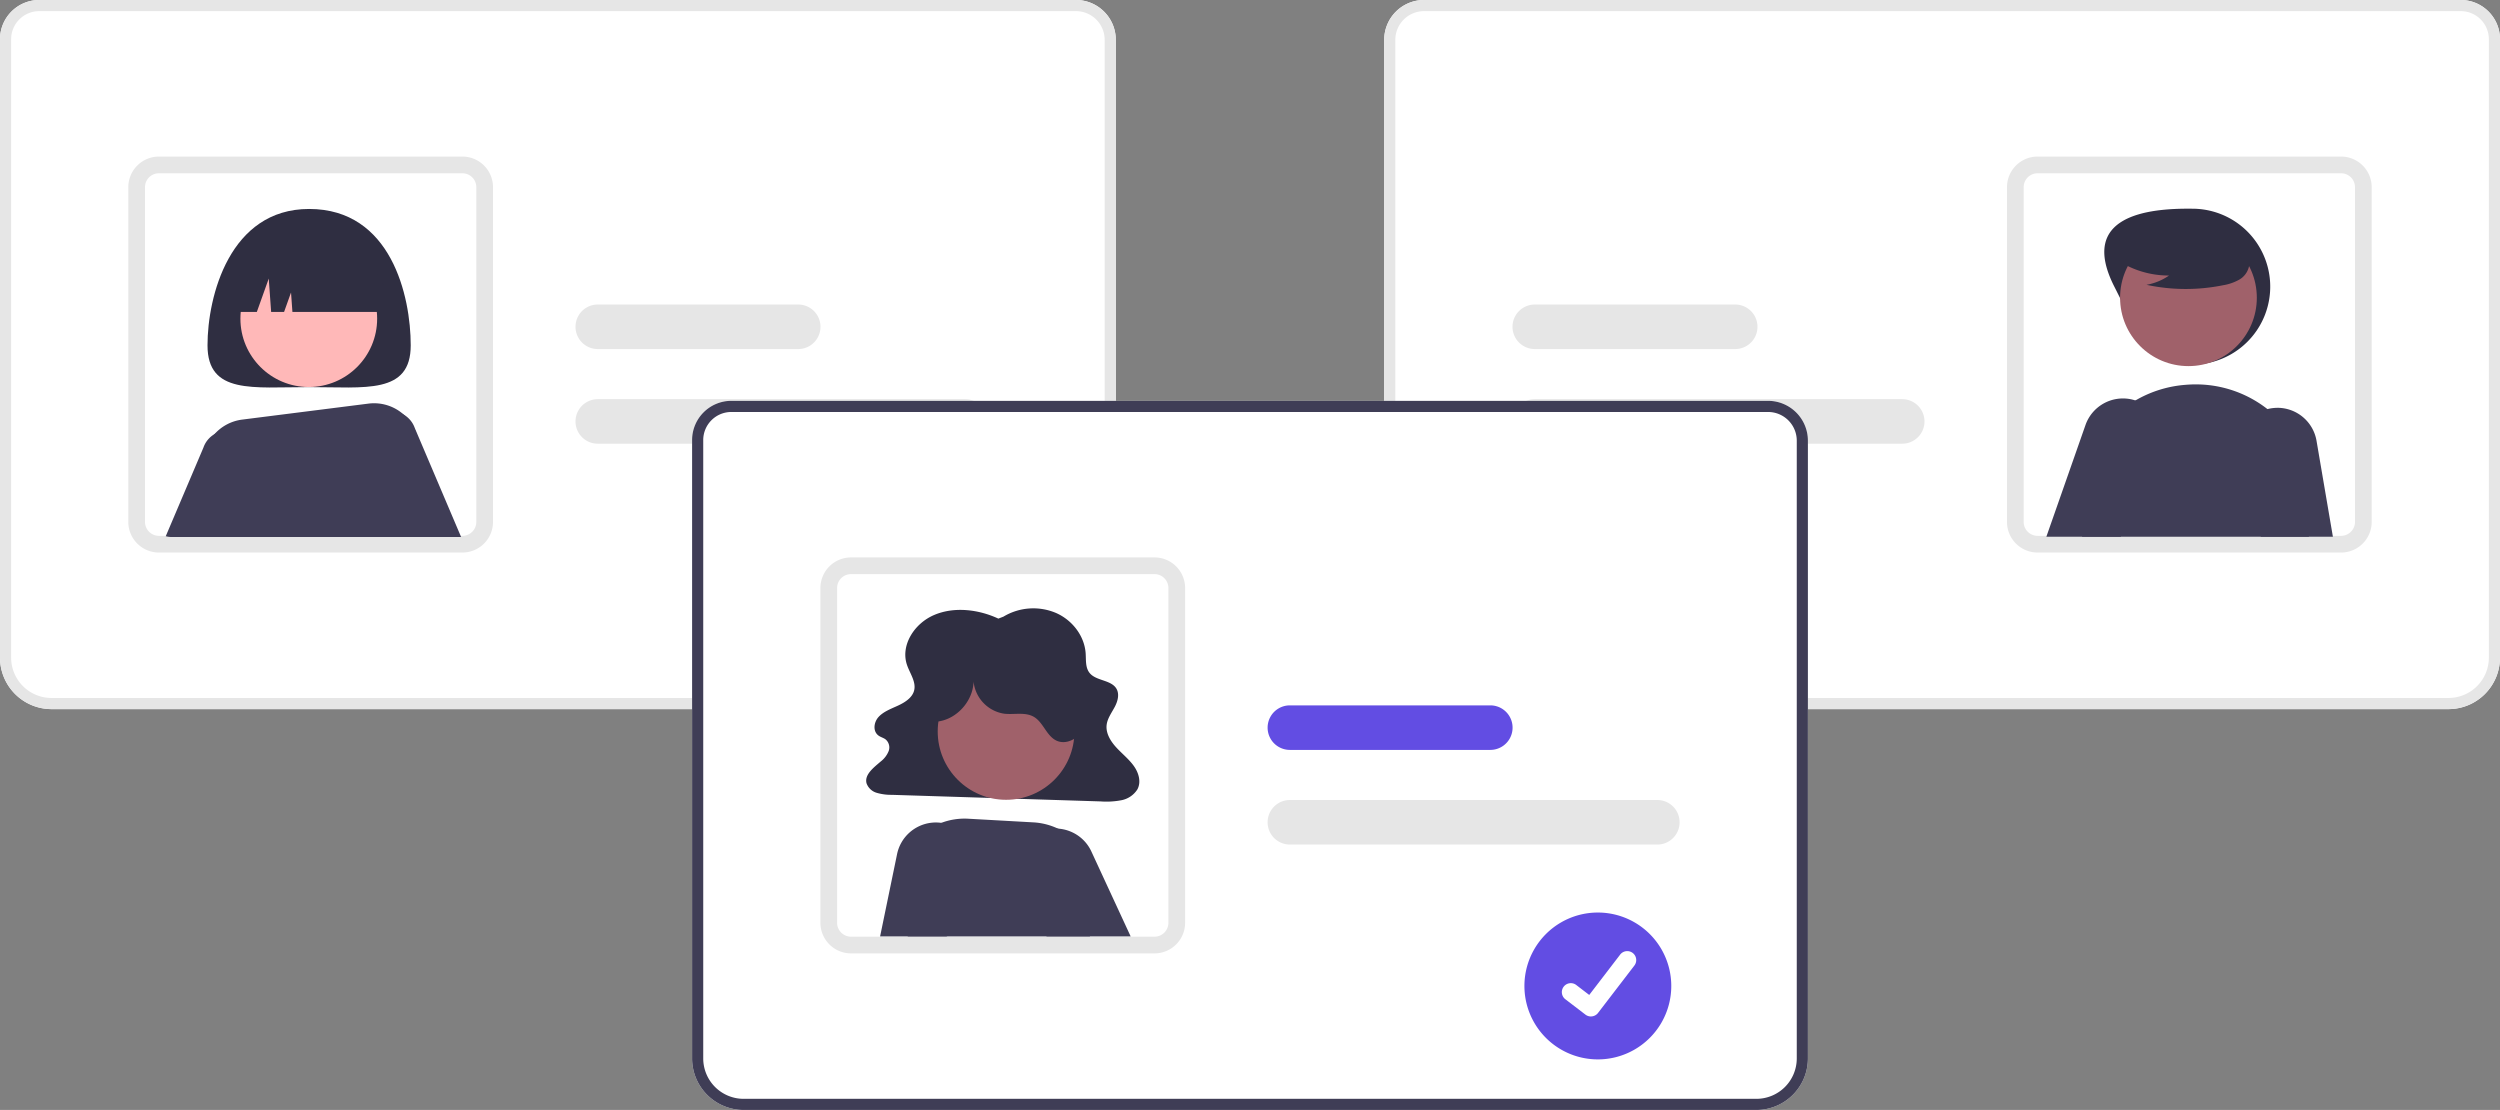 <svg data-name="Layer 1" xmlns="http://www.w3.org/2000/svg" viewBox="0 0 898.098 398.742"><rect x="0" y="0" width="898.098" height="398.742" fill="#808080" stroke="none"/><path d="M382.338 254.742H18.5a18.52 18.52 0 01-18.5-18.5V14.088A14.104 14.104 0 0114.088 0H386.54a14.313 14.313 0 0114.297 14.297v221.945a18.52 18.52 0 01-18.5 18.5z" fill="#fff"/><path d="M382.338 254.742H18.5a18.52 18.52 0 01-18.5-18.5V14.088A14.104 14.104 0 0114.088 0H386.54a14.313 14.313 0 0114.297 14.297v221.945a18.52 18.52 0 01-18.5 18.5zM14.088 4A10.1 10.1 0 004 14.088v222.154a14.517 14.517 0 0014.5 14.5h363.838a14.517 14.517 0 0014.5-14.5V14.297A10.309 10.309 0 00386.541 4z" fill="#e6e6e6"/><path d="M166.111 198.496H57.091a11.018 11.018 0 01-10.905-9.563 9.975 9.975 0 01-.095-1.437V67.246a11.012 11.012 0 0111-11h109.02a11.012 11.012 0 0111 11v120.25a11.012 11.012 0 01-11 11zM57.091 62.246a5.006 5.006 0 00-5 5v120.25a4.26 4.26 0 00.039.615 5.015 5.015 0 004.961 4.385h109.02a5.006 5.006 0 005-5V67.246a5.006 5.006 0 00-5-5zM346.747 159.396h-132a8 8 0 110-16h132a8 8 0 010 16zM286.747 125.396h-72a8 8 0 110-16h72a8 8 0 010 16z" fill="#e6e6e6"/><path d="M147.548 124.066c0 17.673-16.342 15-36.5 15s-36.5 2.673-36.5-15 7.982-49 36.5-49c29.5 0 36.5 31.327 36.5 49z" fill="#2f2e41"/><path d="M149.024 153.81a9.064 9.064 0 00-3.96-4.84 7.867 7.867 0 00-1.12-.57 9.054 9.054 0 00-11.98 11.47l14.54 33.05h19.15zM85.574 155.61a9.055 9.055 0 00-12.49 5.17l-13.54 31.85a7.876 7.876 0 002.13.29h16.99l11.48-26.08a9.037 9.037 0 00-4.57-11.23z" fill="#3f3d56"/><circle cx="110.926" cy="114.475" r="24.561" fill="#ffb8b8"/><path d="M145.494 149.36c-.14-.13-.28-.27-.43-.39a15.953 15.953 0 00-12.75-3.97l-45.26 5.73a16.062 16.062 0 00-14.02 17.44c.62 6.98 1.62 15.79 3.22 24.75h71.5l2.63-30.56a16.035 16.035 0 00-4.89-13z" fill="#3f3d56"/><path d="M82.548 112.066h9.714l4.286-12 .857 12h4.643l2.5-7 .5 7h34.5a26 26 0 00-26-26h-5a26 26 0 00-26 26z" fill="#2f2e41"/><path d="M497.26 236.242V14.297A14.313 14.313 0 01511.557 0H884.01a14.104 14.104 0 0114.088 14.088v222.154a18.52 18.52 0 01-18.5 18.5H515.76a18.52 18.52 0 01-18.5-18.5z" fill="#fff"/><path d="M497.26 236.242V14.297A14.313 14.313 0 01511.557 0H884.01a14.104 14.104 0 0114.088 14.088v222.154a18.52 18.52 0 01-18.5 18.5H515.76a18.52 18.52 0 01-18.5-18.5zM511.557 4a10.309 10.309 0 00-10.297 10.297v221.945a14.517 14.517 0 0014.5 14.5h363.838a14.517 14.517 0 0014.5-14.5V14.088A10.1 10.1 0 00884.01 4z" fill="#e6e6e6"/><path d="M720.987 187.496V67.246a11.012 11.012 0 0111-11h109.02a11.012 11.012 0 0111 11v120.25a9.975 9.975 0 01-.095 1.437 11.018 11.018 0 01-10.905 9.563h-109.02a11.012 11.012 0 01-11-11zm11-125.25a5.006 5.006 0 00-5 5v120.25a5.006 5.006 0 005 5h109.02a5.015 5.015 0 004.962-4.385 4.26 4.26 0 00.038-.615V67.246a5.006 5.006 0 00-5-5zM543.351 151.396a8.01 8.01 0 018-8h132a8 8 0 110 16h-132a8.01 8.01 0 01-8-8zM543.351 117.396a8.01 8.01 0 018-8h72a8 8 0 110 16h-72a8.01 8.01 0 01-8-8z" fill="#e6e6e6"/><path d="M759.555 102.976c7.01 13.783 12.536 28 28 28a28 28 0 000-56c-15.716-.197-41.05 2.344-28 28z" fill="#2f2e41"/><circle cx="786.177" cy="106.96" r="24.561" fill="#a0616a"/><path d="M819.709 151.73a42.79 42.79 0 00-5.15-4.76 41.725 41.725 0 00-28.39-8.8q-.615.03-1.23.09a41.825 41.825 0 00-30.16 16.64 42.346 42.346 0 00-7.52 34.15c.27 1.25.51 2.51.74 3.77h81.42l.94-6.3a42.094 42.094 0 00-10.65-34.79z" fill="#3f3d56"/><path d="M832.179 158.3a14.254 14.254 0 00-13.93-11.8c-.13 0-.27.01-.4.01a14.347 14.347 0 00-3.29.46 14.2 14.2 0 00-10.06 17.43l7.69 28.42h25.88zM775.229 150.85a14.175 14.175 0 00-4.09-4.88 13.769 13.769 0 00-4.02-2.1 13.358 13.358 0 00-1.81-.48 14.272 14.272 0 00-16.1 9.24l-14.08 40.19h26.72l13.63-29.56a14.091 14.091 0 00-.25-12.41z" fill="#3f3d56"/><path d="M760.113 93.08a33.405 33.405 0 0019.091 5.9 20.47 20.47 0 01-8.113 3.337 67.359 67.359 0 0027.514.155 17.807 17.807 0 005.76-1.978 7.29 7.29 0 003.555-4.755c.603-3.448-2.084-6.582-4.876-8.693a35.967 35.967 0 00-30.225-6.04c-3.376.873-6.758 2.348-8.951 5.059s-2.843 6.891-.754 9.683z" fill="#2f2e41"/><path d="M630.968 398.742H267.13a18.52 18.52 0 01-18.5-18.5V158.088A14.104 14.104 0 01262.718 144H635.17a14.313 14.313 0 0114.297 14.297v221.945a18.52 18.52 0 01-18.5 18.5z" fill="#fff"/><path d="M630.968 398.742H267.13a18.52 18.52 0 01-18.5-18.5V158.088A14.104 14.104 0 01262.718 144H635.17a14.313 14.313 0 0114.297 14.297v221.945a18.52 18.52 0 01-18.5 18.5zM262.718 148a10.1 10.1 0 00-10.088 10.088v222.154a14.517 14.517 0 0014.5 14.5h363.838a14.517 14.517 0 0014.5-14.5V158.297A10.309 10.309 0 00635.171 148z" fill="#3f3d56"/><path d="M414.741 342.496h-109.02a11.018 11.018 0 01-10.905-9.563 9.976 9.976 0 01-.095-1.437v-120.25a11.012 11.012 0 0111-11h109.02a11.012 11.012 0 0111 11v120.25a11.012 11.012 0 01-11 11zm-109.02-136.25a5.006 5.006 0 00-5 5v120.25a4.262 4.262 0 00.038.615 5.015 5.015 0 004.962 4.385h109.02a5.006 5.006 0 005-5v-120.25a5.006 5.006 0 00-5-5z" fill="#e6e6e6"/><path d="M358.648 222.23c-7.097-3.302-15.81-4.384-23.032-1.316s-12.144 10.931-9.809 17.89c1.059 3.156 3.47 6.26 2.53 9.446-.723 2.453-3.245 4.072-5.722 5.223s-5.187 2.12-6.978 4.062-2.166 5.285.072 6.791c.738.497 1.66.732 2.374 1.255a3.772 3.772 0 011.164 4.222 8.893 8.893 0 01-2.85 3.75c-2.54 2.192-5.898 4.7-5.11 7.81a5.478 5.478 0 003.697 3.457 18.367 18.367 0 005.427.716l74.966 2.362a28.423 28.423 0 007.402-.413 8.762 8.762 0 005.813-3.905c1.436-2.658.493-5.931-1.28-8.412s-4.282-4.439-6.355-6.717-3.77-5.123-3.404-8.068c.293-2.357 1.847-4.395 2.963-6.536s1.764-4.819.32-6.79c-2.038-2.776-6.928-2.525-9.244-5.112-1.748-1.953-1.41-4.764-1.584-7.282-.418-6.056-4.61-11.776-10.58-14.432a20.83 20.83 0 00-18.953 1.29z" fill="#2f2e41"/><circle cx="361.422" cy="262.756" r="24.561" fill="#a0616a"/><path d="M393.668 319.036a23.788 23.788 0 00-12.68-20.9c-.31-.17-.63-.32-.95-.47a23.62 23.62 0 00-8.81-2.24l-23.38-1.31a23.6 23.6 0 00-9.7 1.49 22.66 22.66 0 00-2.21.96 23.54 23.54 0 00-6.12 4.35 23.806 23.806 0 00-7.06 17.94l.42 9.91 2.94 7.63h65.37a17.96 17.96 0 002.1-3.18 15.919 15.919 0 00.08-14.18z" fill="#3f3d56"/><path d="M392.068 305.896a14.143 14.143 0 00-4.84-5.74 14.451 14.451 0 00-5.01-2.18 14.665 14.665 0 00-2.18-.31 14.087 14.087 0 00-4.3.37 14.274 14.274 0 00-9.19 20.49l8.99 17.02.45.85h30.19zM342.658 297.026a14.341 14.341 0 00-4.51-1.42 13.898 13.898 0 00-3.53-.05 14.257 14.257 0 00-12.36 11.29l-6.09 29.55h23.82l4.45-1.82 5.54-21.26a14.32 14.32 0 00-7.32-16.29z" fill="#3f3d56"/><path d="M336.295 259.264c7.757-.623 14.197-8.371 13.39-16.11a13.01 13.01 0 0011.141 13.245c3.558.392 7.459-.684 10.556 1.11 3.43 1.989 4.527 6.816 8.1 8.533 3.453 1.66 7.838-.603 9.544-4.033s1.287-7.55.157-11.21a31.652 31.652 0 00-52.69-12.975c-3.261 3.28-5.85 7.461-6.27 12.068s1.716 9.606 5.853 11.675z" fill="#2f2e41"/><path d="M595.377 303.396h-132a8 8 0 110-16h132a8 8 0 010 16z" fill="#e6e6e6"/><path d="M535.377 269.396h-72a8 8 0 110-16h72a8 8 0 010 16zM574.01 327.82a26.378 26.378 0 000 52.756 26.378 26.378 0 000-52.756z" fill="#624de3"/><path data-name="Path 395" d="M571.507 365.153a3.201 3.201 0 01-1.926-.64l-.035-.026-7.254-5.55a3.224 3.224 0 013.923-5.116l4.699 3.603 11.103-14.485a3.222 3.222 0 014.517-.596h.001l-.069.096.071-.096a3.226 3.226 0 01.596 4.519l-13.06 17.03a3.224 3.224 0 01-2.563 1.257z" fill="#fff"/></svg>
